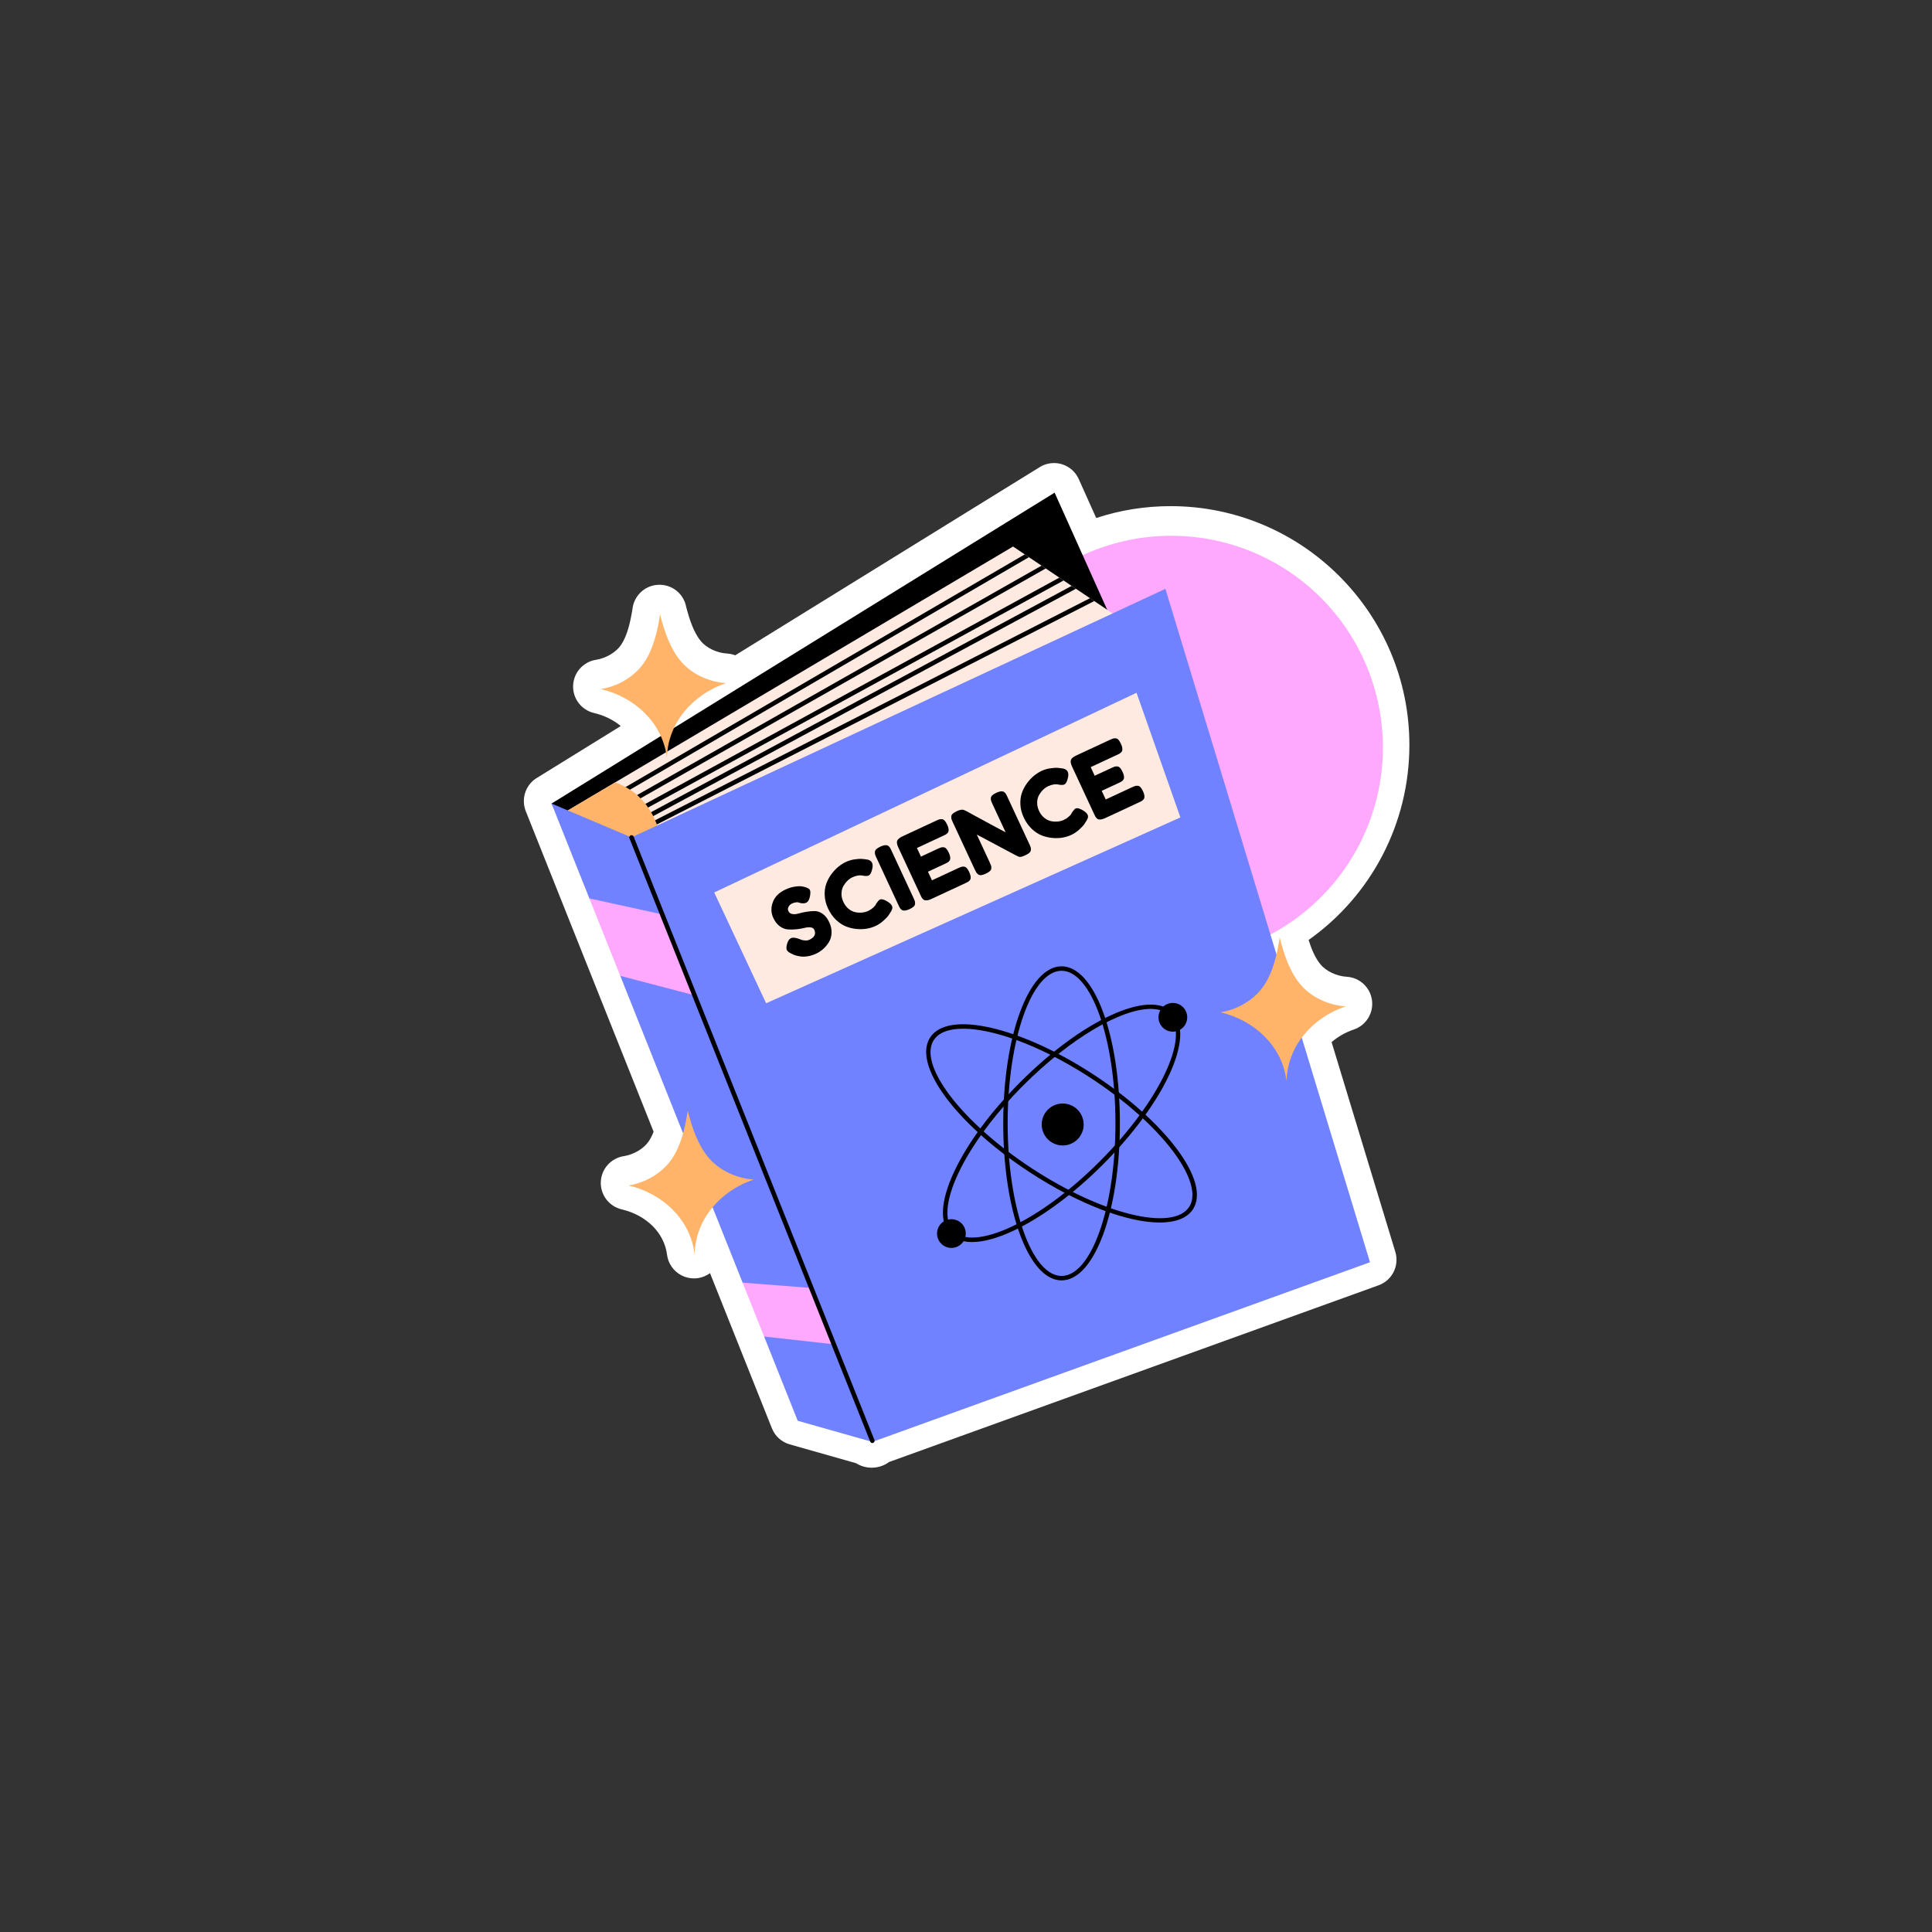 <svg xmlns="http://www.w3.org/2000/svg" xmlns:xlink="http://www.w3.org/1999/xlink" width="500" zoomAndPan="magnify" viewBox="0 0 375 375" height="500" preserveAspectRatio="xMidYMid meet" version="1.0"><rect x="0" y="0" width="375" height="375" fill="#333333" stroke="none"/><defs><clipPath id="5b49f4ef9b"><path d="M 101.105 89.879 L 273.605 89.879 L 273.605 284.879 L 101.105 284.879 Z M 101.105 89.879 " clip-rule="nonzero"/></clipPath></defs><g clip-path="url(#5b49f4ef9b)"><path fill="#ffffff" d="M 169.199 284.879 C 168.09 284.879 167.043 284.562 166.152 284.004 L 153.281 280.352 C 151.711 279.906 150.434 278.758 149.828 277.238 L 137.812 247.113 C 136.926 247.766 135.836 248.137 134.695 248.137 C 133.852 248.137 133.016 247.934 132.266 247.543 C 130.73 246.746 129.684 245.242 129.469 243.527 C 128.941 239.32 125.488 235.871 120.672 234.738 C 118.219 234.16 116.52 231.926 116.617 229.406 C 116.715 226.887 118.586 224.793 121.078 224.406 C 123.016 224.109 124.969 222.945 125.93 221.512 C 126.277 220.988 126.59 220.379 126.867 219.668 L 102.078 157.516 C 101.125 155.207 101.918 152.492 104.035 151.098 C 104.078 151.066 120.492 140.922 120.492 140.922 C 119.055 139.738 117.273 138.855 115.297 138.391 C 112.844 137.816 111.145 135.578 111.242 133.062 C 111.34 130.543 113.211 128.445 115.703 128.062 C 117.645 127.762 119.594 126.598 120.555 125.164 C 121.773 123.336 122.34 120.777 122.754 118.258 C 122.996 115.844 124.871 113.863 127.316 113.547 C 127.336 113.543 127.355 113.543 127.379 113.539 C 127.582 113.516 127.793 113.504 128.004 113.504 C 128.047 113.504 128.09 113.504 128.129 113.504 C 130.633 113.562 132.727 115.355 133.18 117.777 C 133.828 120.242 134.633 122.727 136.02 124.43 C 137.109 125.762 139.16 126.738 141.121 126.852 C 141.676 126.883 142.211 127.004 142.707 127.195 L 201.816 90.664 C 202.656 90.145 203.617 89.879 204.582 89.879 C 205.102 89.879 205.621 89.953 206.125 90.109 C 207.574 90.555 208.762 91.605 209.383 92.988 L 212.777 100.547 C 217.422 99.016 222.262 98.242 227.223 98.242 C 252.773 98.242 273.562 119.043 273.562 144.605 C 273.562 159.793 266.195 173.816 254 182.445 C 254.559 184.23 255.266 185.91 256.289 187.168 C 257.379 188.5 259.43 189.477 261.391 189.59 C 263.906 189.734 265.965 191.645 266.301 194.145 C 266.637 196.645 265.152 199.027 262.766 199.836 C 261.16 200.375 259.688 201.215 258.461 202.273 L 270.832 242.988 C 271.648 245.672 270.219 248.52 267.582 249.473 L 172.562 283.777 C 172.176 284.062 171.754 284.297 171.305 284.477 C 170.641 284.742 169.926 284.879 169.199 284.879 Z M 169.199 284.879 " fill-opacity="1" fill-rule="nonzero"/></g><path fill="#fea8fe" d="M 268.418 145.086 C 268.418 146.434 268.352 147.777 268.219 149.113 C 268.09 150.453 267.891 151.785 267.629 153.105 C 267.367 154.426 267.039 155.73 266.648 157.016 C 266.258 158.305 265.805 159.57 265.293 160.812 C 264.777 162.059 264.203 163.273 263.566 164.461 C 262.934 165.648 262.242 166.801 261.496 167.918 C 260.746 169.039 259.949 170.117 259.094 171.16 C 258.242 172.199 257.34 173.195 256.387 174.148 C 255.434 175.098 254.441 176 253.398 176.855 C 252.359 177.711 251.281 178.512 250.16 179.258 C 249.043 180.004 247.891 180.695 246.703 181.332 C 245.516 181.965 244.301 182.539 243.059 183.055 C 241.816 183.57 240.551 184.023 239.266 184.414 C 237.977 184.805 236.672 185.133 235.352 185.395 C 234.035 185.656 232.703 185.855 231.367 185.984 C 230.027 186.117 228.684 186.184 227.34 186.184 C 225.992 186.184 224.652 186.117 223.312 185.984 C 221.973 185.855 220.645 185.656 219.324 185.395 C 218.004 185.133 216.703 184.805 215.414 184.414 C 214.129 184.023 212.863 183.57 211.617 183.055 C 210.375 182.539 209.16 181.965 207.977 181.332 C 206.789 180.695 205.637 180.004 204.516 179.258 C 203.398 178.512 202.32 177.711 201.277 176.855 C 200.238 176 199.242 175.098 198.293 174.148 C 197.34 173.195 196.438 172.199 195.586 171.16 C 194.73 170.117 193.93 169.039 193.184 167.918 C 192.438 166.801 191.746 165.648 191.109 164.461 C 190.477 163.273 189.902 162.059 189.387 160.812 C 188.871 159.57 188.418 158.305 188.027 157.016 C 187.637 155.73 187.312 154.426 187.051 153.105 C 186.789 151.785 186.59 150.453 186.457 149.113 C 186.328 147.777 186.262 146.434 186.262 145.086 C 186.262 143.742 186.328 142.398 186.457 141.059 C 186.59 139.719 186.789 138.391 187.051 137.07 C 187.312 135.75 187.637 134.445 188.027 133.156 C 188.418 131.871 188.871 130.605 189.387 129.359 C 189.902 128.117 190.477 126.902 191.109 125.715 C 191.746 124.527 192.438 123.375 193.184 122.254 C 193.93 121.137 194.73 120.055 195.586 119.016 C 196.438 117.977 197.34 116.98 198.293 116.027 C 199.242 115.074 200.238 114.172 201.277 113.32 C 202.32 112.465 203.398 111.664 204.516 110.918 C 205.637 110.168 206.789 109.477 207.977 108.844 C 209.16 108.207 210.375 107.633 211.617 107.117 C 212.863 106.605 214.129 106.152 215.414 105.762 C 216.703 105.371 218.004 105.043 219.324 104.781 C 220.645 104.516 221.973 104.32 223.312 104.188 C 224.652 104.055 225.992 103.992 227.34 103.992 C 228.684 103.992 230.027 104.055 231.367 104.188 C 232.703 104.32 234.035 104.516 235.352 104.781 C 236.672 105.043 237.977 105.371 239.266 105.762 C 240.551 106.152 241.816 106.605 243.059 107.117 C 244.301 107.633 245.516 108.207 246.703 108.844 C 247.891 109.477 249.043 110.168 250.16 110.918 C 251.281 111.664 252.359 112.465 253.398 113.32 C 254.441 114.172 255.434 115.074 256.387 116.027 C 257.34 116.98 258.242 117.977 259.094 119.016 C 259.949 120.055 260.746 121.137 261.496 122.254 C 262.242 123.375 262.934 124.527 263.566 125.715 C 264.203 126.902 264.777 128.117 265.293 129.359 C 265.805 130.605 266.258 131.871 266.648 133.156 C 267.039 134.445 267.367 135.75 267.629 137.07 C 267.891 138.391 268.09 139.719 268.219 141.059 C 268.352 142.398 268.418 143.742 268.418 145.086 Z M 268.418 145.086 " fill-opacity="1" fill-rule="nonzero"/><path fill="#000000" d="M 107.051 155.973 L 204.699 95.625 L 220.527 130.879 L 125.566 193.914 L 125.566 190.926 Z M 107.051 155.973 " fill-opacity="1" fill-rule="nonzero"/><path fill="#ffeae2" d="M 225.309 152.391 L 131.238 199.289 L 119.301 176.551 L 111.66 162 L 111.352 161.422 L 110.605 160 L 110.266 159.332 L 109.438 157.77 L 119.402 151.863 L 196.633 106.082 L 198.906 107.605 L 199.711 108.152 L 202.16 109.793 L 202.977 110.336 L 205.617 112.117 L 206.441 112.672 L 208 113.723 L 208.012 113.723 L 208.836 114.277 L 211.562 116.109 L 212.395 116.664 L 217.535 120.121 Z M 225.309 152.391 " fill-opacity="1" fill-rule="nonzero"/><path fill="#000000" d="M 199.711 108.152 L 110.852 159.938 C 110.781 159.98 110.711 160 110.633 160 L 110.605 160 C 110.465 159.988 110.324 159.91 110.254 159.777 C 110.168 159.637 110.176 159.465 110.262 159.332 C 110.289 159.27 110.344 159.219 110.414 159.184 L 198.906 107.605 Z M 199.711 108.152 " fill-opacity="1" fill-rule="nonzero"/><path fill="#000000" d="M 202.977 110.336 L 111.973 161.957 C 111.902 162 111.824 162.016 111.754 162.016 C 111.719 162.016 111.695 162.016 111.66 162 C 111.543 161.98 111.438 161.902 111.371 161.789 C 111.309 161.676 111.301 161.535 111.352 161.422 C 111.379 161.324 111.449 161.246 111.535 161.191 L 202.16 109.793 Z M 202.977 110.336 " fill-opacity="1" fill-rule="nonzero"/><path fill="#000000" d="M 206.441 112.672 L 114.203 163.078 C 114.141 163.113 114.062 163.133 113.992 163.133 C 113.844 163.133 113.684 163.051 113.605 162.902 C 113.492 162.691 113.57 162.43 113.781 162.309 L 205.617 112.117 Z M 206.441 112.672 " fill-opacity="1" fill-rule="nonzero"/><path fill="#000000" d="M 208.836 114.277 L 116.438 163.973 C 116.379 164.008 116.309 164.027 116.238 164.027 C 116.078 164.027 115.93 163.949 115.844 163.797 C 115.73 163.59 115.816 163.316 116.027 163.203 L 208 113.723 L 208.012 113.723 Z M 208.836 114.277 " fill-opacity="1" fill-rule="nonzero"/><path fill="#000000" d="M 212.395 116.664 L 117.555 165.105 C 117.492 165.133 117.422 165.148 117.352 165.148 C 117.195 165.148 117.035 165.062 116.965 164.914 C 116.852 164.695 116.938 164.43 117.148 164.316 L 211.562 116.109 Z M 212.395 116.664 " fill-opacity="1" fill-rule="nonzero"/><path fill="#ffb46a" d="M 128.148 166.141 C 127.484 170.906 123.859 175.109 119.301 176.551 L 109.438 157.77 L 119.406 151.863 C 121.168 152.504 122.766 153.441 123.949 154.574 C 127.027 157.496 128.746 161.91 128.148 166.141 Z M 128.148 166.141 " fill-opacity="1" fill-rule="nonzero"/><path fill="#7082ff" d="M 265.914 245 L 169.316 279.875 L 154.836 275.77 L 148.316 259.418 L 149.195 254.945 L 144.141 248.961 L 120.395 189.414 L 120.48 181.992 L 114.395 174.375 L 107.055 155.969 L 122.578 162.543 L 226.203 114.293 Z M 265.914 245 " fill-opacity="1" fill-rule="nonzero"/><path fill="#fea8fe" d="M 134.809 193.188 L 120.395 189.414 L 114.395 174.375 L 128.543 177.48 Z M 134.809 193.188 " fill-opacity="1" fill-rule="nonzero"/><path fill="#fea8fe" d="M 161.844 260.93 L 148.316 259.418 L 144.141 248.961 L 157.484 249.996 Z M 161.844 260.93 " fill-opacity="1" fill-rule="nonzero"/><path fill="#000000" d="M 169.316 280.094 C 169.145 280.094 168.977 279.992 168.91 279.82 L 122.172 162.707 C 122.082 162.48 122.191 162.227 122.418 162.137 C 122.641 162.047 122.895 162.156 122.988 162.383 L 169.723 279.492 C 169.812 279.719 169.703 279.973 169.48 280.062 C 169.426 280.086 169.371 280.094 169.316 280.094 Z M 169.316 280.094 " fill-opacity="1" fill-rule="nonzero"/><path fill="#000000" d="M 206.047 248.523 C 199.699 248.523 194.727 235.133 194.727 218.043 C 194.727 200.953 199.699 187.562 206.047 187.562 C 212.398 187.562 217.371 200.953 217.371 218.043 C 217.371 235.133 212.398 248.523 206.047 248.523 Z M 206.047 188.426 C 200.281 188.426 195.586 201.711 195.586 218.043 C 195.586 234.375 200.281 247.66 206.047 247.66 C 211.816 247.66 216.508 234.375 216.508 218.043 C 216.508 201.711 211.816 188.426 206.047 188.426 Z M 206.047 188.426 " fill-opacity="1" fill-rule="nonzero"/><path fill="#000000" d="M 188.707 241.082 C 186.922 241.082 185.496 240.586 184.504 239.594 C 182.309 237.398 182.555 233.082 185.195 227.434 C 187.77 221.922 192.332 215.742 198.043 210.031 C 210.121 197.945 223.102 192 227.59 196.488 C 232.078 200.98 226.133 213.969 214.055 226.051 C 208.348 231.762 202.168 236.328 196.656 238.906 C 193.566 240.352 190.871 241.082 188.707 241.082 Z M 223.336 195.828 C 217.586 195.828 207.758 201.531 198.652 210.641 C 193.012 216.285 188.512 222.379 185.977 227.801 C 183.535 233.016 183.223 237.094 185.113 238.984 C 187.008 240.879 191.082 240.562 196.293 238.125 C 201.715 235.586 207.809 231.082 213.445 225.441 C 224.988 213.895 231.062 201.18 226.98 197.102 C 226.121 196.238 224.871 195.828 223.336 195.828 Z M 223.336 195.828 " fill-opacity="1" fill-rule="nonzero"/><path fill="#000000" d="M 225.109 237.293 C 218.898 237.293 209.461 233.809 199.852 227.523 C 185.551 218.172 177.07 206.684 180.547 201.367 C 182.242 198.766 186.52 198.121 192.582 199.547 C 198.504 200.941 205.484 204.145 212.242 208.562 C 219 212.98 224.73 218.09 228.383 222.957 C 232.125 227.941 233.246 232.117 231.551 234.719 C 230.41 236.461 228.145 237.293 225.109 237.293 Z M 200.324 226.805 C 213.988 235.738 227.672 239.074 230.828 234.246 C 232.293 232.004 231.148 228.078 227.695 223.477 C 224.102 218.688 218.445 213.648 211.773 209.281 C 205.098 204.918 198.211 201.758 192.387 200.387 C 186.781 199.07 182.73 199.598 181.266 201.84 C 178.109 206.668 186.66 217.867 200.324 226.805 Z M 200.324 226.805 " fill-opacity="1" fill-rule="nonzero"/><path fill="#000000" d="M 210.34 218.262 C 210.34 218.531 210.312 218.793 210.262 219.059 C 210.207 219.32 210.133 219.574 210.027 219.82 C 209.926 220.066 209.801 220.301 209.652 220.523 C 209.504 220.746 209.336 220.953 209.145 221.141 C 208.957 221.332 208.75 221.5 208.531 221.648 C 208.309 221.797 208.074 221.922 207.824 222.023 C 207.578 222.129 207.324 222.203 207.062 222.258 C 206.801 222.309 206.535 222.336 206.27 222.336 C 206 222.336 205.734 222.309 205.473 222.258 C 205.211 222.203 204.957 222.129 204.711 222.023 C 204.465 221.922 204.227 221.797 204.008 221.648 C 203.785 221.5 203.578 221.332 203.391 221.141 C 203.199 220.953 203.031 220.746 202.883 220.523 C 202.734 220.301 202.609 220.066 202.508 219.82 C 202.406 219.574 202.328 219.32 202.273 219.059 C 202.223 218.793 202.195 218.531 202.195 218.262 C 202.195 217.996 202.223 217.73 202.273 217.469 C 202.328 217.207 202.406 216.949 202.508 216.703 C 202.609 216.457 202.734 216.223 202.883 216 C 203.031 215.777 203.199 215.57 203.391 215.383 C 203.578 215.195 203.785 215.023 204.008 214.875 C 204.227 214.727 204.465 214.602 204.711 214.5 C 204.957 214.398 205.211 214.32 205.473 214.27 C 205.734 214.215 206 214.191 206.27 214.191 C 206.535 214.191 206.801 214.215 207.062 214.27 C 207.324 214.32 207.578 214.398 207.824 214.5 C 208.074 214.602 208.309 214.727 208.531 214.875 C 208.75 215.023 208.957 215.195 209.145 215.383 C 209.336 215.57 209.504 215.777 209.652 216 C 209.801 216.223 209.926 216.457 210.027 216.703 C 210.133 216.949 210.207 217.207 210.262 217.469 C 210.312 217.73 210.34 217.996 210.34 218.262 Z M 210.34 218.262 " fill-opacity="1" fill-rule="nonzero"/><path fill="#000000" d="M 230.438 197.461 C 230.438 199 229.188 200.246 227.648 200.246 C 226.109 200.246 224.863 199 224.863 197.461 C 224.863 195.918 226.109 194.672 227.648 194.672 C 229.188 194.672 230.438 195.918 230.438 197.461 Z M 230.438 197.461 " fill-opacity="1" fill-rule="nonzero"/><path fill="#000000" d="M 187.453 239.434 C 187.453 240.973 186.207 242.219 184.668 242.219 C 183.129 242.219 181.879 240.973 181.879 239.434 C 181.879 237.891 183.129 236.645 184.668 236.645 C 186.207 236.645 187.453 237.891 187.453 239.434 Z M 187.453 239.434 " fill-opacity="1" fill-rule="nonzero"/><path fill="#ffeae2" d="M 138.629 173.227 L 148.707 194.734 L 229.113 158.66 L 220.602 134.465 Z M 138.629 173.227 " fill-opacity="1" fill-rule="nonzero"/><path fill="#000000" d="M 153.566 185.078 C 153.117 184.859 152.836 184.633 152.73 184.402 C 152.574 184.07 152.629 183.562 152.887 182.879 C 153.039 182.484 153.254 182.223 153.531 182.094 C 153.871 181.934 154.406 181.988 155.137 182.254 L 155.258 182.297 C 155.328 182.332 155.426 182.375 155.555 182.422 C 155.684 182.469 155.91 182.508 156.234 182.539 C 156.555 182.57 156.84 182.527 157.082 182.414 C 158.109 181.938 158.426 181.281 158.039 180.441 C 157.918 180.188 157.68 180.039 157.32 180 C 156.957 179.961 156.551 180 156.094 180.117 C 155.641 180.234 155.129 180.32 154.562 180.375 C 153.996 180.43 153.449 180.441 152.926 180.402 C 152.398 180.363 151.879 180.16 151.359 179.789 C 150.848 179.418 150.426 178.879 150.098 178.172 C 149.645 177.199 149.613 176.184 150 175.125 C 150.383 174.066 151.203 173.246 152.449 172.664 C 153.109 172.355 153.754 172.16 154.383 172.078 C 155.008 171.996 155.465 171.992 155.758 172.07 L 156.203 172.168 L 156.316 172.195 C 156.809 172.355 157.105 172.539 157.203 172.75 C 157.309 172.98 157.32 173.352 157.234 173.863 C 157.117 174.59 156.859 175.043 156.461 175.23 C 156.23 175.336 155.891 175.359 155.445 175.301 C 155.402 175.293 155.312 175.266 155.18 175.223 C 155.043 175.18 154.926 175.148 154.828 175.133 C 154.727 175.121 154.574 175.133 154.367 175.168 C 154.164 175.203 153.938 175.277 153.695 175.391 C 153.43 175.512 153.219 175.715 153.062 175.996 C 152.902 176.277 152.891 176.559 153.02 176.832 C 153.172 177.164 153.434 177.359 153.801 177.414 C 154.172 177.473 154.578 177.434 155.031 177.305 C 155.48 177.176 155.984 177.066 156.547 176.973 C 157.109 176.879 157.645 176.836 158.156 176.84 C 158.668 176.844 159.18 177.023 159.688 177.383 C 160.199 177.746 160.625 178.289 160.961 179.02 C 161.289 179.727 161.438 180.418 161.406 181.098 C 161.371 181.777 161.195 182.375 160.879 182.887 C 160.559 183.398 160.188 183.84 159.77 184.207 C 159.352 184.578 158.898 184.875 158.414 185.102 C 157.895 185.344 157.375 185.508 156.852 185.598 C 156.328 185.688 155.879 185.707 155.504 185.66 C 155.125 185.613 154.785 185.547 154.484 185.461 C 154.18 185.371 153.953 185.285 153.805 185.191 Z M 153.566 185.078 " fill-opacity="1" fill-rule="nonzero"/><path fill="#000000" d="M 170.066 175.426 L 170.133 175.312 C 170.406 174.918 170.621 174.688 170.773 174.613 C 171.117 174.453 171.629 174.59 172.316 175.023 C 172.738 175.297 173.004 175.555 173.117 175.801 C 173.223 176.02 173.234 176.242 173.156 176.465 C 173.082 176.691 172.934 176.961 172.719 177.277 C 172.648 177.387 172.551 177.543 172.418 177.738 C 172.289 177.934 171.98 178.25 171.5 178.688 C 171.02 179.125 170.5 179.477 169.938 179.738 C 169.449 179.965 168.906 180.133 168.309 180.242 C 167.707 180.355 167.051 180.379 166.328 180.32 C 165.609 180.258 164.914 180.098 164.242 179.84 C 163.57 179.578 162.922 179.152 162.285 178.555 C 161.652 177.957 161.133 177.219 160.727 176.348 C 160.332 175.496 160.113 174.656 160.074 173.82 C 160.035 172.988 160.133 172.234 160.367 171.57 C 160.602 170.902 160.934 170.277 161.359 169.695 C 161.789 169.113 162.242 168.629 162.727 168.234 C 163.207 167.844 163.703 167.527 164.211 167.293 C 164.73 167.051 165.293 166.887 165.902 166.797 C 166.512 166.707 166.992 166.684 167.348 166.719 L 167.852 166.766 C 168.105 166.793 168.305 166.828 168.449 166.859 C 168.594 166.895 168.746 166.961 168.906 167.062 C 169.066 167.16 169.184 167.293 169.262 167.461 C 169.391 167.734 169.414 168.086 169.332 168.516 C 169.176 169.312 168.93 169.789 168.586 169.949 C 168.387 170.043 168.051 170.051 167.574 169.977 C 166.934 169.82 166.23 169.918 165.457 170.277 C 165.113 170.438 164.793 170.664 164.484 170.961 C 164.18 171.258 163.918 171.605 163.691 172.004 C 163.469 172.406 163.348 172.879 163.332 173.422 C 163.32 173.965 163.438 174.516 163.695 175.066 C 163.957 175.629 164.301 176.082 164.727 176.418 C 165.152 176.758 165.594 176.973 166.051 177.062 C 166.512 177.152 166.949 177.172 167.371 177.121 C 167.793 177.078 168.168 176.973 168.5 176.82 C 168.84 176.66 169.145 176.469 169.406 176.238 C 169.668 176.008 169.844 175.816 169.938 175.668 Z M 170.066 175.426 " fill-opacity="1" fill-rule="nonzero"/><path fill="#000000" d="M 170.105 166.465 C 169.988 166.211 169.906 166.016 169.867 165.879 C 169.824 165.746 169.809 165.574 169.82 165.367 C 169.828 165.16 169.926 164.977 170.105 164.812 C 170.281 164.648 170.551 164.484 170.902 164.32 C 171.188 164.188 171.438 164.105 171.652 164.07 C 171.863 164.039 172.039 164.039 172.176 164.07 C 172.309 164.102 172.438 164.18 172.555 164.305 C 172.676 164.43 172.762 164.547 172.816 164.648 C 172.871 164.75 172.945 164.906 173.043 165.117 L 177.324 174.324 C 177.449 174.59 177.531 174.789 177.57 174.918 C 177.609 175.047 177.625 175.215 177.613 175.418 C 177.602 175.629 177.508 175.812 177.328 175.977 C 177.148 176.141 176.883 176.305 176.531 176.469 C 176.242 176.602 175.992 176.688 175.781 176.715 C 175.566 176.75 175.391 176.75 175.258 176.719 C 175.121 176.688 174.996 176.609 174.875 176.484 C 174.758 176.359 174.672 176.242 174.613 176.141 C 174.562 176.039 174.484 175.883 174.387 175.672 Z M 170.105 166.465 " fill-opacity="1" fill-rule="nonzero"/><path fill="#000000" d="M 180.895 170.871 L 185.996 168.496 C 186.25 168.379 186.441 168.301 186.578 168.258 C 186.711 168.215 186.883 168.199 187.09 168.211 C 187.297 168.223 187.48 168.316 187.645 168.496 C 187.809 168.676 187.973 168.941 188.137 169.293 C 188.27 169.582 188.355 169.832 188.387 170.047 C 188.418 170.258 188.418 170.434 188.387 170.57 C 188.355 170.703 188.277 170.832 188.152 170.949 C 188.027 171.07 187.914 171.156 187.809 171.211 C 187.707 171.266 187.551 171.34 187.34 171.438 L 180.785 174.488 C 180.496 174.621 180.25 174.707 180.035 174.738 C 179.82 174.77 179.648 174.77 179.512 174.738 C 179.375 174.707 179.25 174.629 179.129 174.504 C 179.012 174.379 178.926 174.266 178.871 174.16 C 178.816 174.059 178.742 173.902 178.645 173.691 L 174.359 164.484 C 174.102 163.922 174.027 163.488 174.141 163.188 C 174.254 162.887 174.605 162.598 175.191 162.324 L 181.715 159.289 C 181.969 159.172 182.16 159.09 182.297 159.051 C 182.43 159.008 182.602 158.992 182.809 159.004 C 183.016 159.012 183.199 159.109 183.363 159.289 C 183.527 159.465 183.691 159.73 183.855 160.086 C 183.988 160.375 184.074 160.625 184.105 160.836 C 184.137 161.051 184.137 161.227 184.105 161.359 C 184.074 161.496 183.996 161.621 183.871 161.742 C 183.746 161.859 183.629 161.949 183.527 162 C 183.426 162.055 183.27 162.129 183.059 162.227 L 177.977 164.594 L 178.754 166.266 L 182.031 164.742 C 182.285 164.621 182.48 164.543 182.613 164.5 C 182.75 164.457 182.922 164.441 183.129 164.453 C 183.336 164.465 183.52 164.562 183.684 164.738 C 183.848 164.918 184.012 165.184 184.176 165.535 C 184.309 165.824 184.391 166.074 184.422 166.289 C 184.457 166.5 184.457 166.676 184.426 166.812 C 184.395 166.945 184.312 167.074 184.184 167.195 C 184.051 167.32 183.934 167.406 183.832 167.461 C 183.727 167.516 183.57 167.59 183.363 167.688 L 180.117 169.199 Z M 180.895 170.871 " fill-opacity="1" fill-rule="nonzero"/><path fill="#000000" d="M 193.41 153.867 C 193.684 153.738 193.934 153.656 194.152 153.621 C 194.371 153.586 194.543 153.586 194.676 153.621 C 194.805 153.656 194.93 153.734 195.047 153.859 C 195.168 153.984 195.254 154.102 195.309 154.203 C 195.363 154.305 195.438 154.461 195.535 154.672 L 199.809 163.863 C 199.934 164.129 200.016 164.324 200.055 164.453 C 200.094 164.586 200.109 164.75 200.098 164.957 C 200.086 165.164 199.992 165.352 199.812 165.516 C 199.633 165.68 199.367 165.844 199.016 166.008 C 198.582 166.207 198.27 166.312 198.074 166.324 C 197.875 166.336 197.691 166.293 197.512 166.199 C 193.488 164.043 190.852 162.641 189.594 161.988 L 192.125 167.438 C 192.25 167.703 192.332 167.898 192.371 168.027 C 192.41 168.16 192.426 168.328 192.414 168.531 C 192.402 168.742 192.309 168.926 192.129 169.09 C 191.949 169.254 191.684 169.418 191.332 169.582 C 190.988 169.742 190.699 169.836 190.465 169.863 C 190.23 169.891 190.031 169.844 189.867 169.719 C 189.699 169.594 189.578 169.469 189.5 169.344 C 189.422 169.219 189.324 169.031 189.207 168.777 L 184.91 159.535 C 184.793 159.281 184.715 159.09 184.68 158.957 C 184.645 158.824 184.633 158.664 184.645 158.469 C 184.656 158.277 184.75 158.098 184.93 157.934 C 185.109 157.77 185.375 157.605 185.727 157.441 C 186.035 157.297 186.301 157.211 186.523 157.18 C 186.746 157.152 186.91 157.156 187.02 157.191 C 187.133 157.227 187.285 157.293 187.477 157.391 L 187.605 157.453 C 191.41 159.539 193.938 160.906 195.195 161.559 L 192.59 155.961 C 192.473 155.707 192.398 155.516 192.363 155.383 C 192.328 155.25 192.316 155.086 192.328 154.895 C 192.336 154.699 192.434 154.523 192.613 154.359 C 192.789 154.195 193.055 154.031 193.41 153.867 Z M 193.41 153.867 " fill-opacity="1" fill-rule="nonzero"/><path fill="#000000" d="M 208.047 157.754 L 208.113 157.641 C 208.387 157.246 208.602 157.012 208.754 156.941 C 209.098 156.781 209.609 156.918 210.297 157.352 C 210.719 157.625 210.984 157.883 211.098 158.129 C 211.199 158.348 211.215 158.57 211.137 158.793 C 211.059 159.02 210.914 159.289 210.695 159.602 C 210.629 159.715 210.531 159.871 210.398 160.062 C 210.266 160.258 209.961 160.578 209.48 161.016 C 209 161.453 208.48 161.805 207.914 162.066 C 207.43 162.293 206.887 162.461 206.289 162.57 C 205.688 162.684 205.027 162.707 204.309 162.648 C 203.59 162.586 202.895 162.426 202.223 162.168 C 201.551 161.906 200.898 161.48 200.266 160.883 C 199.633 160.281 199.113 159.547 198.707 158.676 C 198.312 157.824 198.094 156.984 198.055 156.148 C 198.016 155.312 198.113 154.562 198.348 153.898 C 198.582 153.23 198.914 152.605 199.34 152.023 C 199.77 151.441 200.223 150.957 200.707 150.562 C 201.188 150.172 201.684 149.855 202.191 149.621 C 202.711 149.379 203.273 149.215 203.883 149.125 C 204.492 149.035 204.973 149.012 205.328 149.047 L 205.832 149.094 C 206.086 149.121 206.285 149.156 206.43 149.188 C 206.574 149.223 206.727 149.289 206.887 149.391 C 207.047 149.488 207.164 149.621 207.242 149.789 C 207.371 150.062 207.395 150.414 207.312 150.844 C 207.156 151.641 206.91 152.117 206.566 152.277 C 206.367 152.371 206.031 152.379 205.555 152.305 C 204.914 152.145 204.211 152.246 203.438 152.605 C 203.094 152.766 202.773 152.992 202.465 153.289 C 202.16 153.586 201.898 153.934 201.672 154.332 C 201.449 154.734 201.328 155.207 201.312 155.75 C 201.301 156.293 201.418 156.844 201.676 157.395 C 201.938 157.957 202.281 158.41 202.707 158.746 C 203.133 159.086 203.574 159.301 204.035 159.391 C 204.492 159.48 204.93 159.5 205.352 159.449 C 205.773 159.406 206.148 159.305 206.48 159.148 C 206.82 158.988 207.125 158.797 207.387 158.566 C 207.648 158.336 207.824 158.148 207.918 157.996 Z M 208.047 157.754 " fill-opacity="1" fill-rule="nonzero"/><path fill="#000000" d="M 214.621 155.176 L 219.719 152.805 C 219.977 152.688 220.168 152.605 220.301 152.562 C 220.438 152.52 220.609 152.504 220.816 152.516 C 221.023 152.527 221.207 152.625 221.371 152.801 C 221.535 152.98 221.699 153.246 221.863 153.602 C 221.996 153.887 222.078 154.137 222.109 154.352 C 222.145 154.566 222.145 154.738 222.113 154.875 C 222.082 155.008 222.004 155.137 221.875 155.258 C 221.75 155.375 221.637 155.461 221.535 155.516 C 221.434 155.57 221.277 155.648 221.066 155.742 L 214.512 158.793 C 214.223 158.93 213.973 159.012 213.762 159.043 C 213.547 159.074 213.371 159.078 213.238 159.047 C 213.102 159.016 212.977 158.938 212.855 158.809 C 212.738 158.684 212.652 158.57 212.594 158.469 C 212.543 158.367 212.465 158.211 212.367 158 L 208.086 148.789 C 207.824 148.227 207.75 147.797 207.867 147.492 C 207.98 147.191 208.332 146.902 208.914 146.633 L 215.438 143.598 C 215.695 143.477 215.887 143.398 216.02 143.355 C 216.156 143.312 216.328 143.297 216.531 143.309 C 216.738 143.316 216.926 143.414 217.09 143.594 C 217.254 143.773 217.418 144.039 217.582 144.391 C 217.715 144.68 217.797 144.93 217.828 145.141 C 217.859 145.355 217.863 145.531 217.828 145.664 C 217.801 145.801 217.723 145.93 217.594 146.047 C 217.469 146.164 217.355 146.254 217.254 146.309 C 217.148 146.359 216.992 146.438 216.785 146.535 L 211.703 148.898 L 212.48 150.57 L 215.758 149.047 C 216.012 148.93 216.207 148.848 216.34 148.805 C 216.477 148.766 216.645 148.75 216.852 148.762 C 217.059 148.773 217.246 148.867 217.406 149.047 C 217.57 149.223 217.734 149.492 217.898 149.844 C 218.035 150.133 218.117 150.383 218.148 150.594 C 218.18 150.809 218.18 150.98 218.148 151.117 C 218.117 151.254 218.039 151.383 217.906 151.504 C 217.773 151.625 217.66 151.715 217.555 151.766 C 217.453 151.82 217.297 151.898 217.086 151.996 L 213.844 153.504 Z M 214.621 155.176 " fill-opacity="1" fill-rule="nonzero"/><path fill="#ffb46a" d="M 132.059 128.238 C 129.992 125.707 128.957 122.492 128.133 119.32 C 128.129 119.293 128.129 119.262 128.125 119.23 C 128.121 119.242 128.121 119.254 128.117 119.266 C 128.117 119.25 128.113 119.238 128.109 119.227 C 128.109 119.266 128.105 119.301 128.105 119.336 C 127.586 122.57 126.859 125.863 125.043 128.578 C 123.199 131.332 119.883 133.246 116.621 133.746 C 123.199 135.293 128.594 140.301 129.434 147.004 C 129.445 147.012 129.445 147.004 129.453 146.992 C 129.656 140.238 134.527 134.75 140.93 132.59 C 137.633 132.398 134.156 130.805 132.059 128.238 Z M 132.059 128.238 " fill-opacity="1" fill-rule="nonzero"/><path fill="#ffb46a" d="M 252.328 190.977 C 250.262 188.441 249.227 185.23 248.406 182.059 C 248.402 182.031 248.398 182 248.395 181.969 C 248.395 181.98 248.391 181.992 248.391 182 C 248.387 181.988 248.383 181.977 248.379 181.965 C 248.379 182 248.379 182.039 248.375 182.074 C 247.855 185.309 247.129 188.598 245.312 191.316 C 243.469 194.07 240.156 195.98 236.891 196.484 C 243.469 198.031 248.863 203.035 249.703 209.742 C 249.715 209.75 249.715 209.738 249.723 209.73 C 249.926 202.973 254.801 197.488 261.203 195.328 C 257.902 195.137 254.426 193.543 252.328 190.977 Z M 252.328 190.977 " fill-opacity="1" fill-rule="nonzero"/><path fill="#ffb46a" d="M 137.434 224.586 C 135.367 222.051 134.332 218.84 133.508 215.668 C 133.508 215.641 133.504 215.609 133.5 215.578 C 133.496 215.59 133.496 215.602 133.492 215.609 C 133.492 215.598 133.488 215.586 133.484 215.574 C 133.484 215.609 133.48 215.648 133.48 215.684 C 132.961 218.918 132.234 222.207 130.418 224.926 C 128.574 227.676 125.258 229.59 121.996 230.094 C 128.574 231.641 133.969 236.645 134.809 243.352 C 134.82 243.359 134.82 243.348 134.828 243.34 C 135.031 236.582 139.902 231.098 146.305 228.938 C 143.008 228.746 139.531 227.152 137.434 224.586 Z M 137.434 224.586 " fill-opacity="1" fill-rule="nonzero"/></svg>